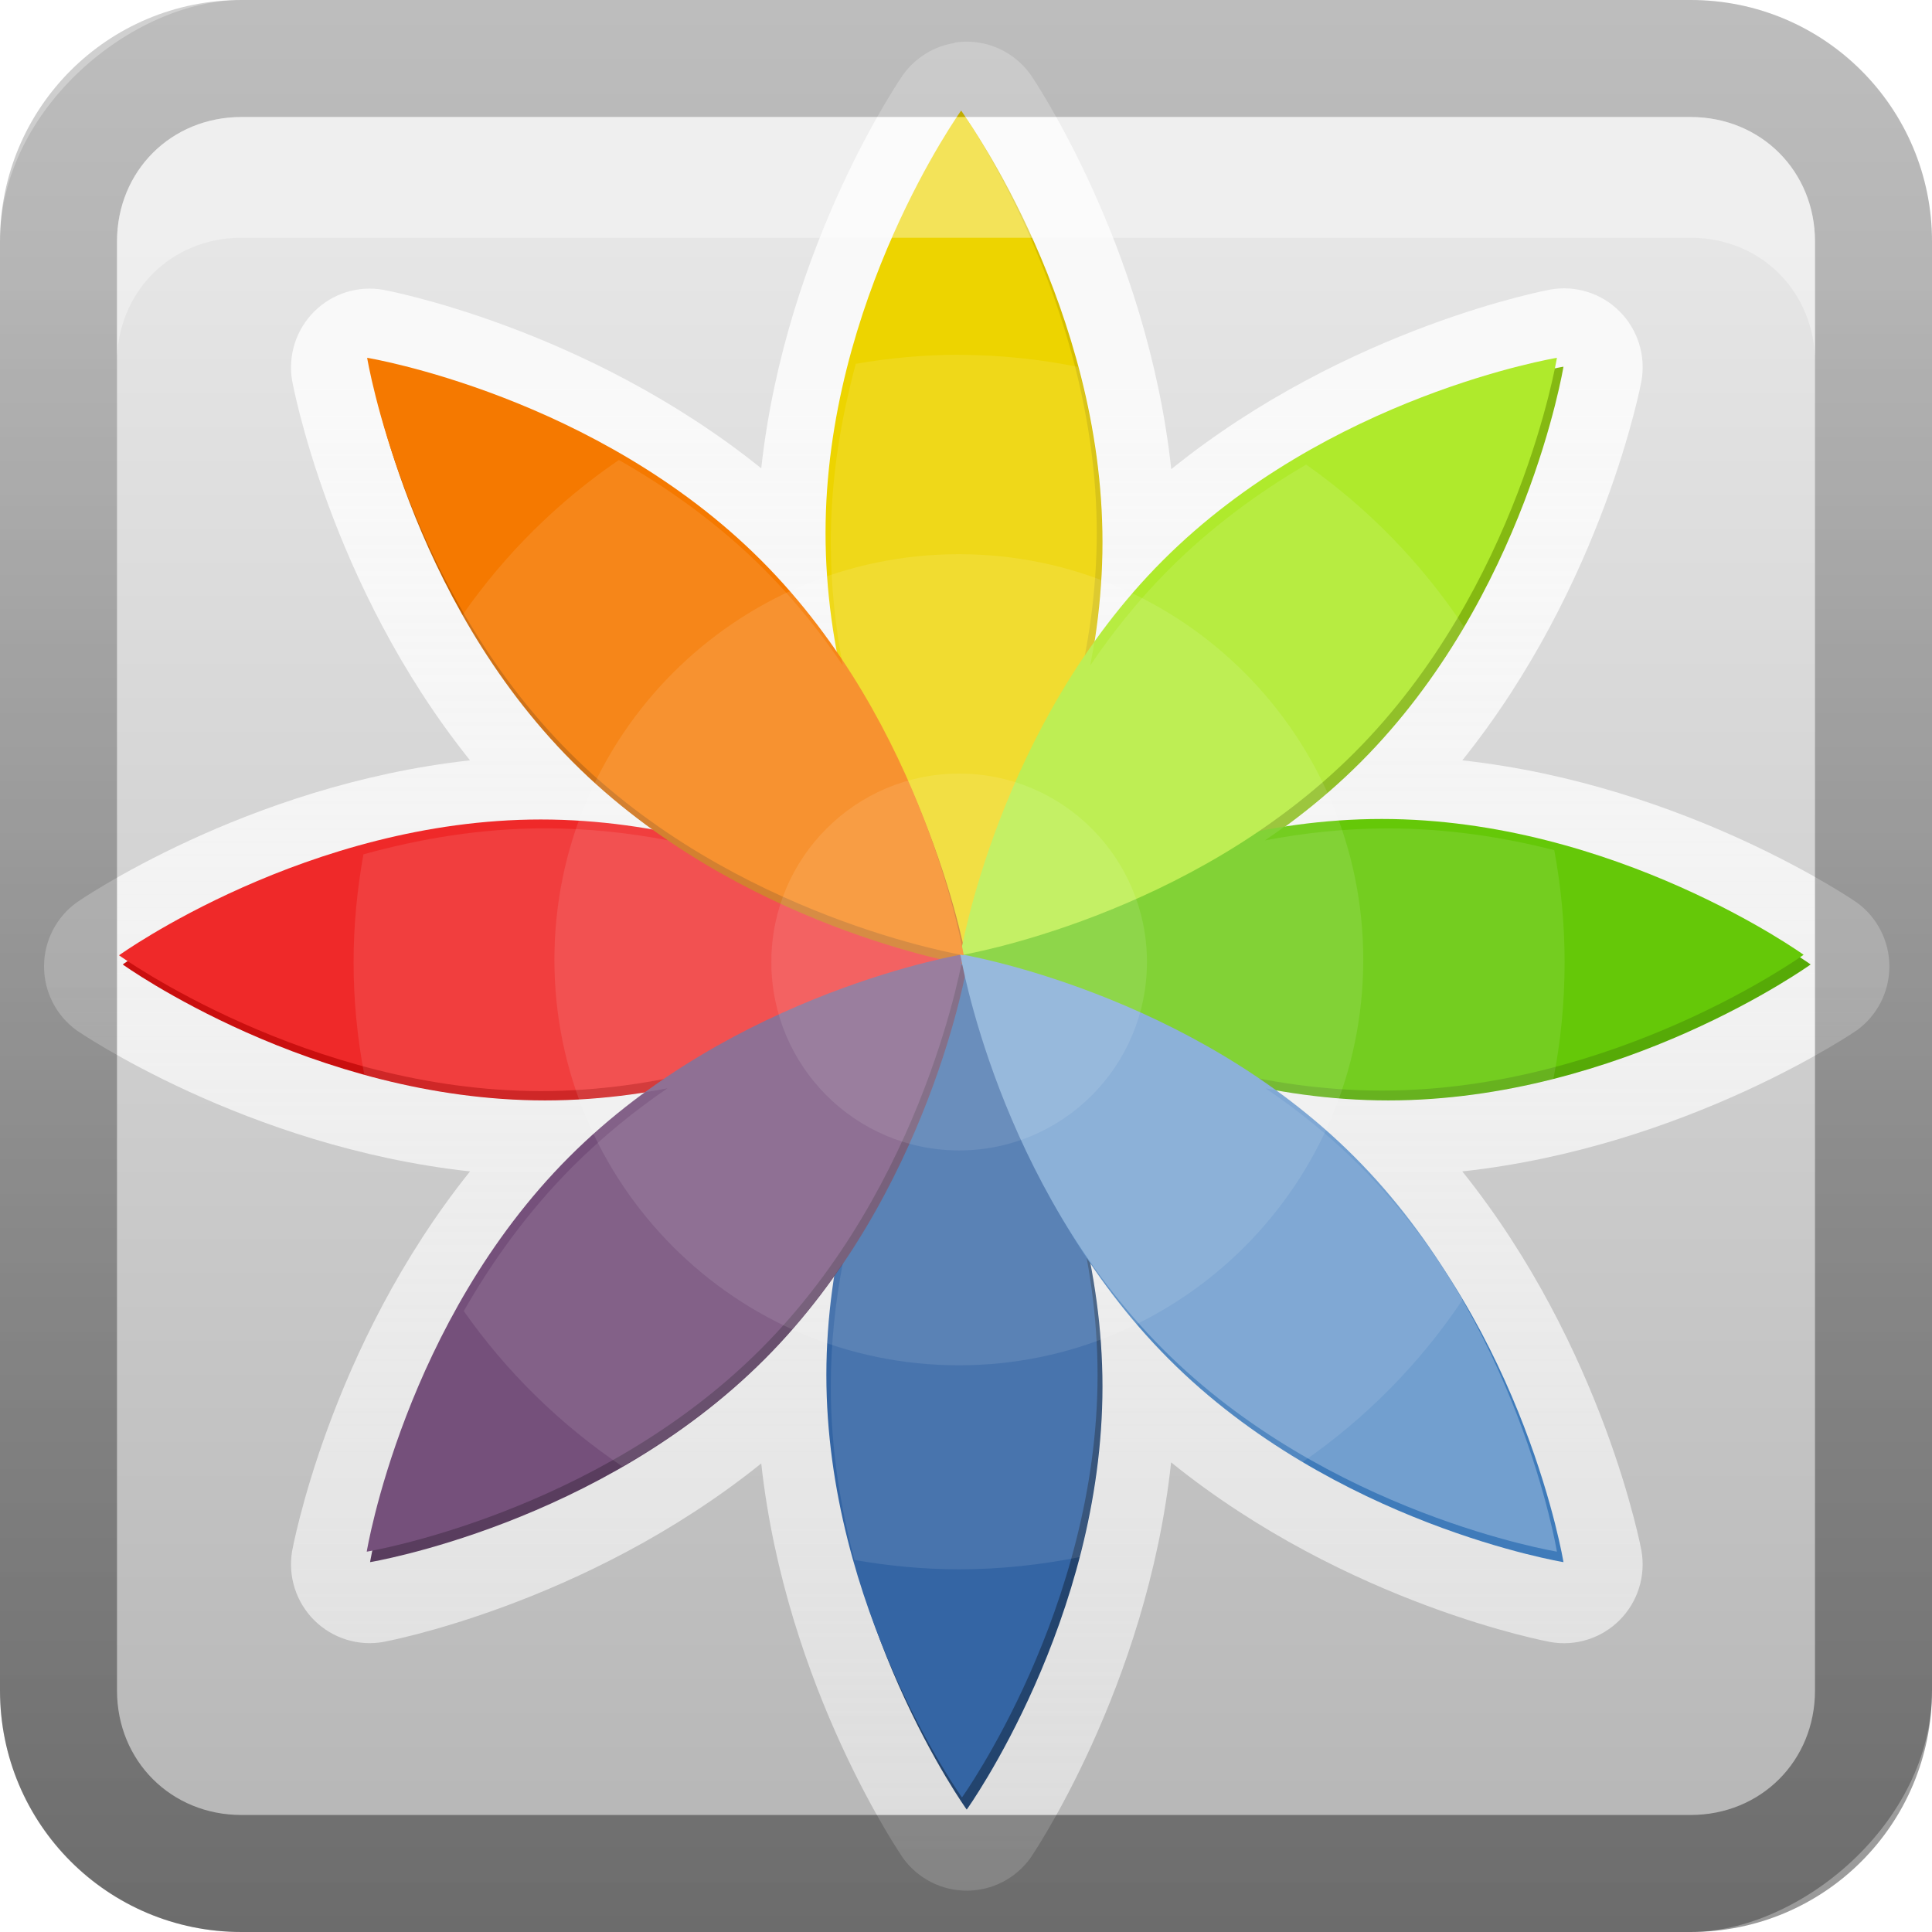 <?xml version="1.0" encoding="UTF-8"?>
<!-- Created with Inkscape (http://www.inkscape.org/) -->
<svg id="svg2" width="16" height="16" version="1.1" xmlns="http://www.w3.org/2000/svg" xmlns:cc="http://creativecommons.org/ns#" xmlns:dc="http://purl.org/dc/elements/1.1/" xmlns:rdf="http://www.w3.org/1999/02/22-rdf-syntax-ns#" xmlns:xlink="http://www.w3.org/1999/xlink">
 <defs id="defs4">
  <linearGradient id="linearGradient3204" x1="1" x2="15" y1="9" y2="9" gradientTransform="translate(-17,-2)" gradientUnits="userSpaceOnUse">
   <stop id="stop3702" stop-color="#b4b4b4" offset="0"/>
   <stop id="stop3704" stop-color="#e6e6e6" offset="1"/>
  </linearGradient>
  <linearGradient id="linearGradient3629" x2="29.017" y1="8" y2="8" gradientTransform="matrix(0,-1,1,0,0,16)" gradientUnits="userSpaceOnUse">
   <stop id="stop3330" offset="0"/>
   <stop id="stop3333" stop-opacity="0" offset="1"/>
  </linearGradient>
  <clipPath id="clipPath4157">
   <path id="path4159" d="m269.47 688.53c15.602 15.625 19.169 37.385 19.169 37.385s-21.729-3.572-37.33-19.197c-15.602-15.625-19.169-37.385-19.169-37.385s21.729 3.572 37.33 19.197z" color="#000000" enable-background="new" fill="#f57900" fill-rule="evenodd"/>
  </clipPath>
  <filter id="filter4161" x="-.12" y="-.12" width="1.24" height="1.24" color-interpolation-filters="sRGB">
   <feGaussianBlur id="feGaussianBlur4163" stdDeviation="2.827"/>
  </filter>
  <clipPath id="clipPath4083">
   <path id="path4085" d="m515.87 745.01c15.602 15.625 19.169 37.385 19.169 37.385s-21.729-3.572-37.33-19.197c-15.602-15.625-19.169-37.385-19.169-37.385s21.729 3.572 37.33 19.197z" color="#000000" enable-background="new" fill="#729fcf" fill-rule="evenodd"/>
  </clipPath>
  <filter id="filter4087" x="-.12" y="-.12" width="1.24" height="1.24" color-interpolation-filters="sRGB">
   <feGaussianBlur id="feGaussianBlur4089" stdDeviation="2.827"/>
  </filter>
  <clipPath id="clipPath4071">
   <path id="path4073" d="m515.87 706.72c-15.602 15.625-37.33 19.197-37.33 19.197s3.567-21.76 19.169-37.385 37.33-19.197 37.33-19.197-3.567 21.76-19.169 37.385z" color="#000000" enable-background="new" fill="#afea2c" fill-rule="evenodd"/>
  </clipPath>
  <filter id="filter4075" x="-.12" y="-.12" width="1.24" height="1.24" color-interpolation-filters="sRGB">
   <feGaussianBlur id="feGaussianBlur4077" stdDeviation="2.827"/>
  </filter>
  <clipPath id="clipPath4133">
   <path id="path4135" d="m538.47 738.73c-22.064 0-39.951-12.861-39.951-12.861s17.887-12.861 39.951-12.861 39.951 12.861 39.951 12.861-17.887 12.861-39.951 12.861z" color="#000000" enable-background="new" fill="#65c808" fill-rule="evenodd"/>
  </clipPath>
  <filter id="filter4137" x="-.079" y="-.246" width="1.159" height="1.493" color-interpolation-filters="sRGB">
   <feGaussianBlur id="feGaussianBlur4139" stdDeviation="2.641"/>
  </filter>
  <clipPath id="clipPath4197">
   <path id="path4199" d="m299.47 763.2c-15.602 15.625-37.33 19.197-37.33 19.197s3.567-21.76 19.169-37.385 37.33-19.197 37.33-19.197-3.567 21.76-19.169 37.385z" color="#000000" enable-background="new" fill="#75507b" fill-rule="evenodd"/>
  </clipPath>
  <filter id="filter4201" x="-.12" y="-.12" width="1.24" height="1.24" color-interpolation-filters="sRGB">
   <feGaussianBlur id="feGaussianBlur4203" stdDeviation="2.827"/>
  </filter>
  <clipPath id="clipPath4181">
   <path id="path4183" d="m348.71 698.73c-22.064 0-39.951-12.861-39.951-12.861s17.887-12.861 39.951-12.861 39.951 12.861 39.951 12.861-17.887 12.861-39.951 12.861z" color="#000000" enable-background="new" fill="#ef2929" fill-rule="evenodd"/>
  </clipPath>
  <filter id="filter4189" x="-.079" y="-.246" width="1.159" height="1.493" color-interpolation-filters="sRGB">
   <feGaussianBlur id="feGaussianBlur4191" stdDeviation="2.641"/>
  </filter>
  <clipPath id="clipPath4145">
   <path id="path4147" d="m401.43 865.8c0 22.097-12.842 40.01-12.842 40.01s-12.842-17.913-12.842-40.01 12.842-40.01 12.842-40.01 12.842 17.913 12.842 40.01z" color="#000000" enable-background="new" fill="#3465a4" fill-rule="evenodd"/>
  </clipPath>
  <filter id="filter4149" x="-.247" y="-.079" width="1.494" height="1.159" color-interpolation-filters="sRGB">
   <feGaussianBlur id="feGaussianBlur4151" stdDeviation="2.643"/>
  </filter>
  <clipPath id="clipPath4169">
   <path id="path4171" d="m471.43 685.93c0 22.097-12.842 40.01-12.842 40.01s-12.842-17.913-12.842-40.01 12.842-40.01 12.842-40.01 12.842 17.913 12.842 40.01z" color="#000000" enable-background="new" fill="#edd400" fill-rule="evenodd"/>
  </clipPath>
  <filter id="filter4173" x="-.247" y="-.079" width="1.494" height="1.159" color-interpolation-filters="sRGB">
   <feGaussianBlur id="feGaussianBlur4175" stdDeviation="2.643"/>
  </filter>
  <clipPath id="clipPath3983">
   <path id="path3985" d="m184.12 701.5a2.236 2.236 0 0 0-1.469 0.906s-3.328 4.767-4.031 11.156c-5.018-4.023-10.75-5.062-10.75-5.062a2.236 2.236 0 0 0-2.594 2.562s1.034 5.765 5.062 10.781c-6.398 0.703-11.188 4.031-11.188 4.031a2.236 2.236 0 0 0 0 3.625s4.795 3.303 11.188 4c-4.029 5.016-5.062 10.781-5.062 10.781a2.236 2.236 0 0 0 2.594 2.562s5.732-1.04 10.75-5.062c0.703 6.393 4.031 11.188 4.031 11.188a2.236 2.236 0 0 0 3.625 0s3.311-4.814 4-11.219c5.026 4.047 10.781 5.094 10.781 5.094a2.236 2.236 0 0 0 2.594-2.594s-1.062-5.737-5.094-10.75c6.397-0.696 11.219-4 11.219-4a2.236 2.236 0 0 0 0-3.625s-4.817-3.329-11.219-4.031c4.031-5.013 5.094-10.75 5.094-10.75a2.236 2.236 0 0 0-2.59-2.6s-5.755 1.047-10.781 5.094c-0.693-6.394-4-11.188-4-11.188a2.236 2.236 0 0 0-2.16-0.91z" color="#000000" enable-background="new" fill="#eeeeec" fill-rule="evenodd"/>
  </clipPath>
  <linearGradient id="linearGradient4020" x1="184.46" x2="184.46" y1="711.15" y2="804.8" gradientUnits="userSpaceOnUse">
   <stop id="stop3979" stop-color="#f9f9f9" offset="0"/>
   <stop id="stop3981" stop-color="#f9f9f9" stop-opacity="0" offset="1"/>
  </linearGradient>
 </defs>
 <g id="layer1">
  <rect id="rect3196" transform="rotate(-90)" x="-16" width="16" height="16" rx="2" ry="2" fill="url(#linearGradient3204)"/>
  <g id="g3998" transform="matrix(.849 0 0 .849 23.288 4.604)" fill-rule="evenodd">
   <path id="path3958" transform="matrix(.343 0 0 .344 -81.271 -246.32)" d="m184.12 701.5a2.236 2.236 0 0 0-1.469 0.906s-3.328 4.767-4.031 11.156c-5.018-4.023-10.75-5.062-10.75-5.062a2.236 2.236 0 0 0-2.594 2.562s1.034 5.765 5.062 10.781c-6.398 0.703-11.188 4.031-11.188 4.031a2.236 2.236 0 0 0 0 3.625s4.795 3.303 11.188 4c-4.029 5.016-5.062 10.781-5.062 10.781a2.236 2.236 0 0 0 2.594 2.562s5.732-1.04 10.75-5.062c0.703 6.393 4.031 11.188 4.031 11.188a2.236 2.236 0 0 0 3.625 0s3.311-4.814 4-11.219c5.026 4.047 10.781 5.094 10.781 5.094a2.236 2.236 0 0 0 2.594-2.594s-1.062-5.737-5.094-10.75c6.397-0.696 11.219-4 11.219-4a2.236 2.236 0 0 0 0-3.625s-4.817-3.329-11.219-4.031c4.031-5.013 5.094-10.75 5.094-10.75a2.236 2.236 0 0 0-2.59-2.6s-5.755 1.047-10.781 5.094c-0.693-6.394-4-11.188-4-11.188a2.236 2.236 0 0 0-2.16-0.91z" clip-path="url(#clipPath3983)" color="#000000" enable-background="new" fill="url(#linearGradient4020)"/>
   <path id="path3960" d="m-16.676-0.134c0 2.279-1.324 4.126-1.324 4.126s-1.324-1.847-1.324-4.126 1.324-4.126 1.324-4.126 1.324 1.847 1.324 4.126z" color="#000000" enable-background="new" fill="#d5be00"/>
   <path id="path3962" transform="matrix(.103 0 0 .103 -65.289 -70.874)" d="m471.43 685.93c0 22.097-12.842 40.01-12.842 40.01s-12.842-17.913-12.842-40.01 12.842-40.01 12.842-40.01 12.842 17.913 12.842 40.01z" clip-path="url(#clipPath4169)" color="#000000" enable-background="new" fill="#edd400" filter="url(#filter4173)"/>
   <path id="path3964" d="m-16.676 8.103c0 2.279-1.324 4.126-1.324 4.126s-1.324-1.847-1.324-4.126c0-2.279 1.324-4.126 1.324-4.126s1.324 1.847 1.324 4.126z" color="#000000" enable-background="new" fill="#23446e"/>
   <path id="path3966" d="m-13.888 5.311c-2.275 0-4.12-1.326-4.12-1.326s1.845-1.326 4.12-1.326 4.12 1.326 4.12 1.326-1.845 1.326-4.12 1.326z" color="#000000" enable-background="new" fill="#56aa07"/>
   <path id="path3968" d="m-22.113 5.311c-2.275 0-4.12-1.326-4.12-1.326s1.845-1.326 4.12-1.326 4.12 1.326 4.12 1.326-1.845 1.326-4.12 1.326z" color="#000000" enable-background="new" fill="#ca0f0f"/>
   <path id="path3970" d="m-14.156 2.01c-1.609 1.611-3.849 1.98-3.849 1.98s0.368-2.244 1.977-3.856c1.609-1.611 3.849-1.98 3.849-1.98s-0.368 2.244-1.977 3.856z" color="#000000" enable-background="new" fill="#85b912"/>
   <path id="path3972" transform="matrix(.103 0 0 .103 -58.071 -81.188)" d="m401.43 865.8c0 22.097-12.842 40.01-12.842 40.01s-12.842-17.913-12.842-40.01 12.842-40.01 12.842-40.01 12.842 17.913 12.842 40.01z" clip-path="url(#clipPath4145)" color="#000000" enable-background="new" fill="#3465a4" filter="url(#filter4149)"/>
   <path id="path3974" transform="matrix(.103 0 0 .103 -58.071 -66.749)" d="m348.71 698.73c-22.064 0-39.951-12.861-39.951-12.861s17.887-12.861 39.951-12.861 39.951 12.861 39.951 12.861-17.887 12.861-39.951 12.861z" clip-path="url(#clipPath4181)" color="#000000" enable-background="new" fill="#ef2929" filter="url(#filter4189)"/>
   <path id="path3976" d="m-19.971 7.835c-1.609 1.611-3.849 1.98-3.849 1.98s0.368-2.244 1.977-3.856c1.609-1.611 3.849-1.98 3.849-1.98s-0.368 2.244-1.977 3.856z" color="#000000" enable-background="new" fill="#593d5e"/>
   <path id="path3978" d="m-19.971 0.134c1.609 1.611 1.977 3.856 1.977 3.856s-2.241-0.368-3.849-1.98c-1.609-1.611-1.977-3.855-1.977-3.855s2.241 0.368 3.849 1.98z" color="#000000" enable-background="new" fill="#c96300"/>
   <path id="path3980" transform="matrix(.103 0 0 .103 -50.853 -70.874)" d="m299.47 763.2c-15.602 15.625-37.33 19.197-37.33 19.197s3.567-21.76 19.169-37.385 37.33-19.197 37.33-19.197-3.567 21.76-19.169 37.385z" clip-path="url(#clipPath4197)" color="#000000" enable-background="new" fill="#75507b" filter="url(#filter4201)"/>
   <path id="path3982" d="m-14.156 5.959c1.609 1.611 1.977 3.856 1.977 3.856s-2.241-0.368-3.849-1.98c-1.609-1.611-1.977-3.856-1.977-3.856s2.241 0.368 3.849 1.98z" color="#000000" enable-background="new" fill="#3f7bba"/>
   <path id="path3984" transform="matrix(.103 0 0 .103 -69.414 -70.874)" d="m538.47 738.73c-22.064 0-39.951-12.861-39.951-12.861s17.887-12.861 39.951-12.861 39.951 12.861 39.951 12.861-17.887 12.861-39.951 12.861z" clip-path="url(#clipPath4133)" color="#000000" enable-background="new" fill="#65c808" filter="url(#filter4137)"/>
   <path id="path3986" transform="matrix(.103 0 0 .103 -67.352 -70.874)" d="m515.87 706.72c-15.602 15.625-37.33 19.197-37.33 19.197s3.567-21.76 19.169-37.385 37.33-19.197 37.33-19.197-3.567 21.76-19.169 37.385z" clip-path="url(#clipPath4071)" color="#000000" enable-background="new" fill="#afea2c" filter="url(#filter4075)"/>
   <path id="path3988" transform="matrix(.103 0 0 .103 -67.352 -70.874)" d="m515.87 745.01c15.602 15.625 19.169 37.385 19.169 37.385s-21.729-3.572-37.33-19.197c-15.602-15.625-19.169-37.385-19.169-37.385s21.729 3.572 37.33 19.197z" clip-path="url(#clipPath4083)" color="#000000" enable-background="new" fill="#729fcf" filter="url(#filter4087)"/>
   <path id="path3990" transform="matrix(.103 0 0 .103 -47.759 -70.874)" d="m269.47 688.53c15.602 15.625 19.169 37.385 19.169 37.385s-21.729-3.572-37.33-19.197c-15.602-15.625-19.169-37.385-19.169-37.385s21.729 3.572 37.33 19.197z" clip-path="url(#clipPath4157)" color="#000000" enable-background="new" fill="#f57900" filter="url(#filter4161)"/>
   <path id="path3992" d="m-16.242 3.961c0 1.015-0.82 1.838-1.832 1.838-1.012 0-1.832-0.823-1.832-1.838s0.82-1.838 1.832-1.838c1.012 0 1.832 0.823 1.832 1.838z" color="#000000" enable-background="new" fill="#fff" opacity=".1"/>
   <path id="path3994" d="m-14.132 3.939c0 2.185-1.766 3.956-3.945 3.956-2.179 0-3.945-1.771-3.945-3.956 0-2.185 1.766-3.956 3.945-3.956 2.179 0 3.945 1.771 3.945 3.956z" color="#000000" enable-background="new" fill="#fff" opacity=".1"/>
   <path id="path3996" d="m-18.074-1.962c-0.344 0-0.68 0.031-1.008 0.088-0.143 0.529-0.244 1.117-0.244 1.739 0 0.418 0.044 0.822 0.117 1.202-0.217-0.32-0.469-0.637-0.764-0.933-0.445-0.446-0.939-0.796-1.42-1.07-0.596 0.407-1.114 0.92-1.526 1.513 0.275 0.485 0.627 0.984 1.075 1.433 0.295 0.295 0.608 0.547 0.928 0.764-0.379-0.073-0.781-0.117-1.197-0.117-0.635 0-1.235 0.105-1.772 0.254-0.061 0.341-0.096 0.693-0.096 1.052 0 0.375 0.037 0.74 0.104 1.096 0.535 0.148 1.133 0.251 1.764 0.251 0.415 0 0.816-0.044 1.194-0.117-0.318 0.217-0.631 0.47-0.925 0.764-0.441 0.442-0.79 0.932-1.062 1.409 0.418 0.596 0.943 1.109 1.547 1.516 0.47-0.271 0.951-0.614 1.386-1.049 0.295-0.296 0.547-0.612 0.764-0.933-0.073 0.38-0.117 0.784-0.117 1.202 0 0.603 0.094 1.175 0.231 1.692 0.332 0.058 0.672 0.091 1.021 0.091 0.402 0 0.795-0.043 1.174-0.119 0.132-0.509 0.223-1.071 0.223-1.663 0-0.418-0.044-0.822-0.117-1.202 0.217 0.32 0.469 0.637 0.764 0.933 0.41 0.411 0.861 0.742 1.306 1.005 0.615-0.425 1.147-0.963 1.562-1.586-0.262-0.441-0.589-0.889-0.995-1.296-0.294-0.294-0.609-0.548-0.928-0.764 0.379 0.073 0.778 0.117 1.194 0.117 0.573 0 1.119-0.084 1.614-0.21 0.072-0.369 0.109-0.748 0.109-1.137 0-0.373-0.035-0.739-0.101-1.093-0.498-0.127-1.046-0.212-1.622-0.212-0.418 0-0.819 0.044-1.2 0.117 0.32-0.217 0.638-0.469 0.933-0.764 0.413-0.414 0.744-0.87 1.008-1.319-0.41-0.619-0.933-1.157-1.539-1.583-0.457 0.267-0.921 0.604-1.342 1.026-0.295 0.296-0.547 0.612-0.764 0.933 0.073-0.38 0.117-0.784 0.117-1.202 0-0.61-0.097-1.189-0.236-1.71-0.375-0.075-0.764-0.117-1.161-0.117z" color="#000000" enable-background="new" fill="#fff" opacity=".1"/>
  </g>
  <path id="rect2835" d="m0 14c0 1.108 0.892 2 2 2h12c1.108 0 2-0.892 2-2v-12c0-1.108-0.892-2-2-2h-12c-1.108 0-2 0.892-2 2v12zm0.969 0v-12c0-0.583 0.448-1.031 1.031-1.031h12c0.583 0 1.031 0.448 1.031 1.031v12c0 0.583-0.448 1.031-1.031 1.031h-12c-0.583 0-1.031-0.448-1.031-1.031z" fill="url(#linearGradient3629)" opacity=".4"/>
  <path id="path2843" d="m2 0.969c-0.583 0-1.031 0.448-1.031 1.031v1c0-0.583 0.448-1.031 1.031-1.031h12c0.583 0 1.031 0.448 1.031 1.031v-1c0-0.583-0.448-1.031-1.031-1.031h-12z" fill="#fff" opacity=".35"/>
 </g>
</svg>
